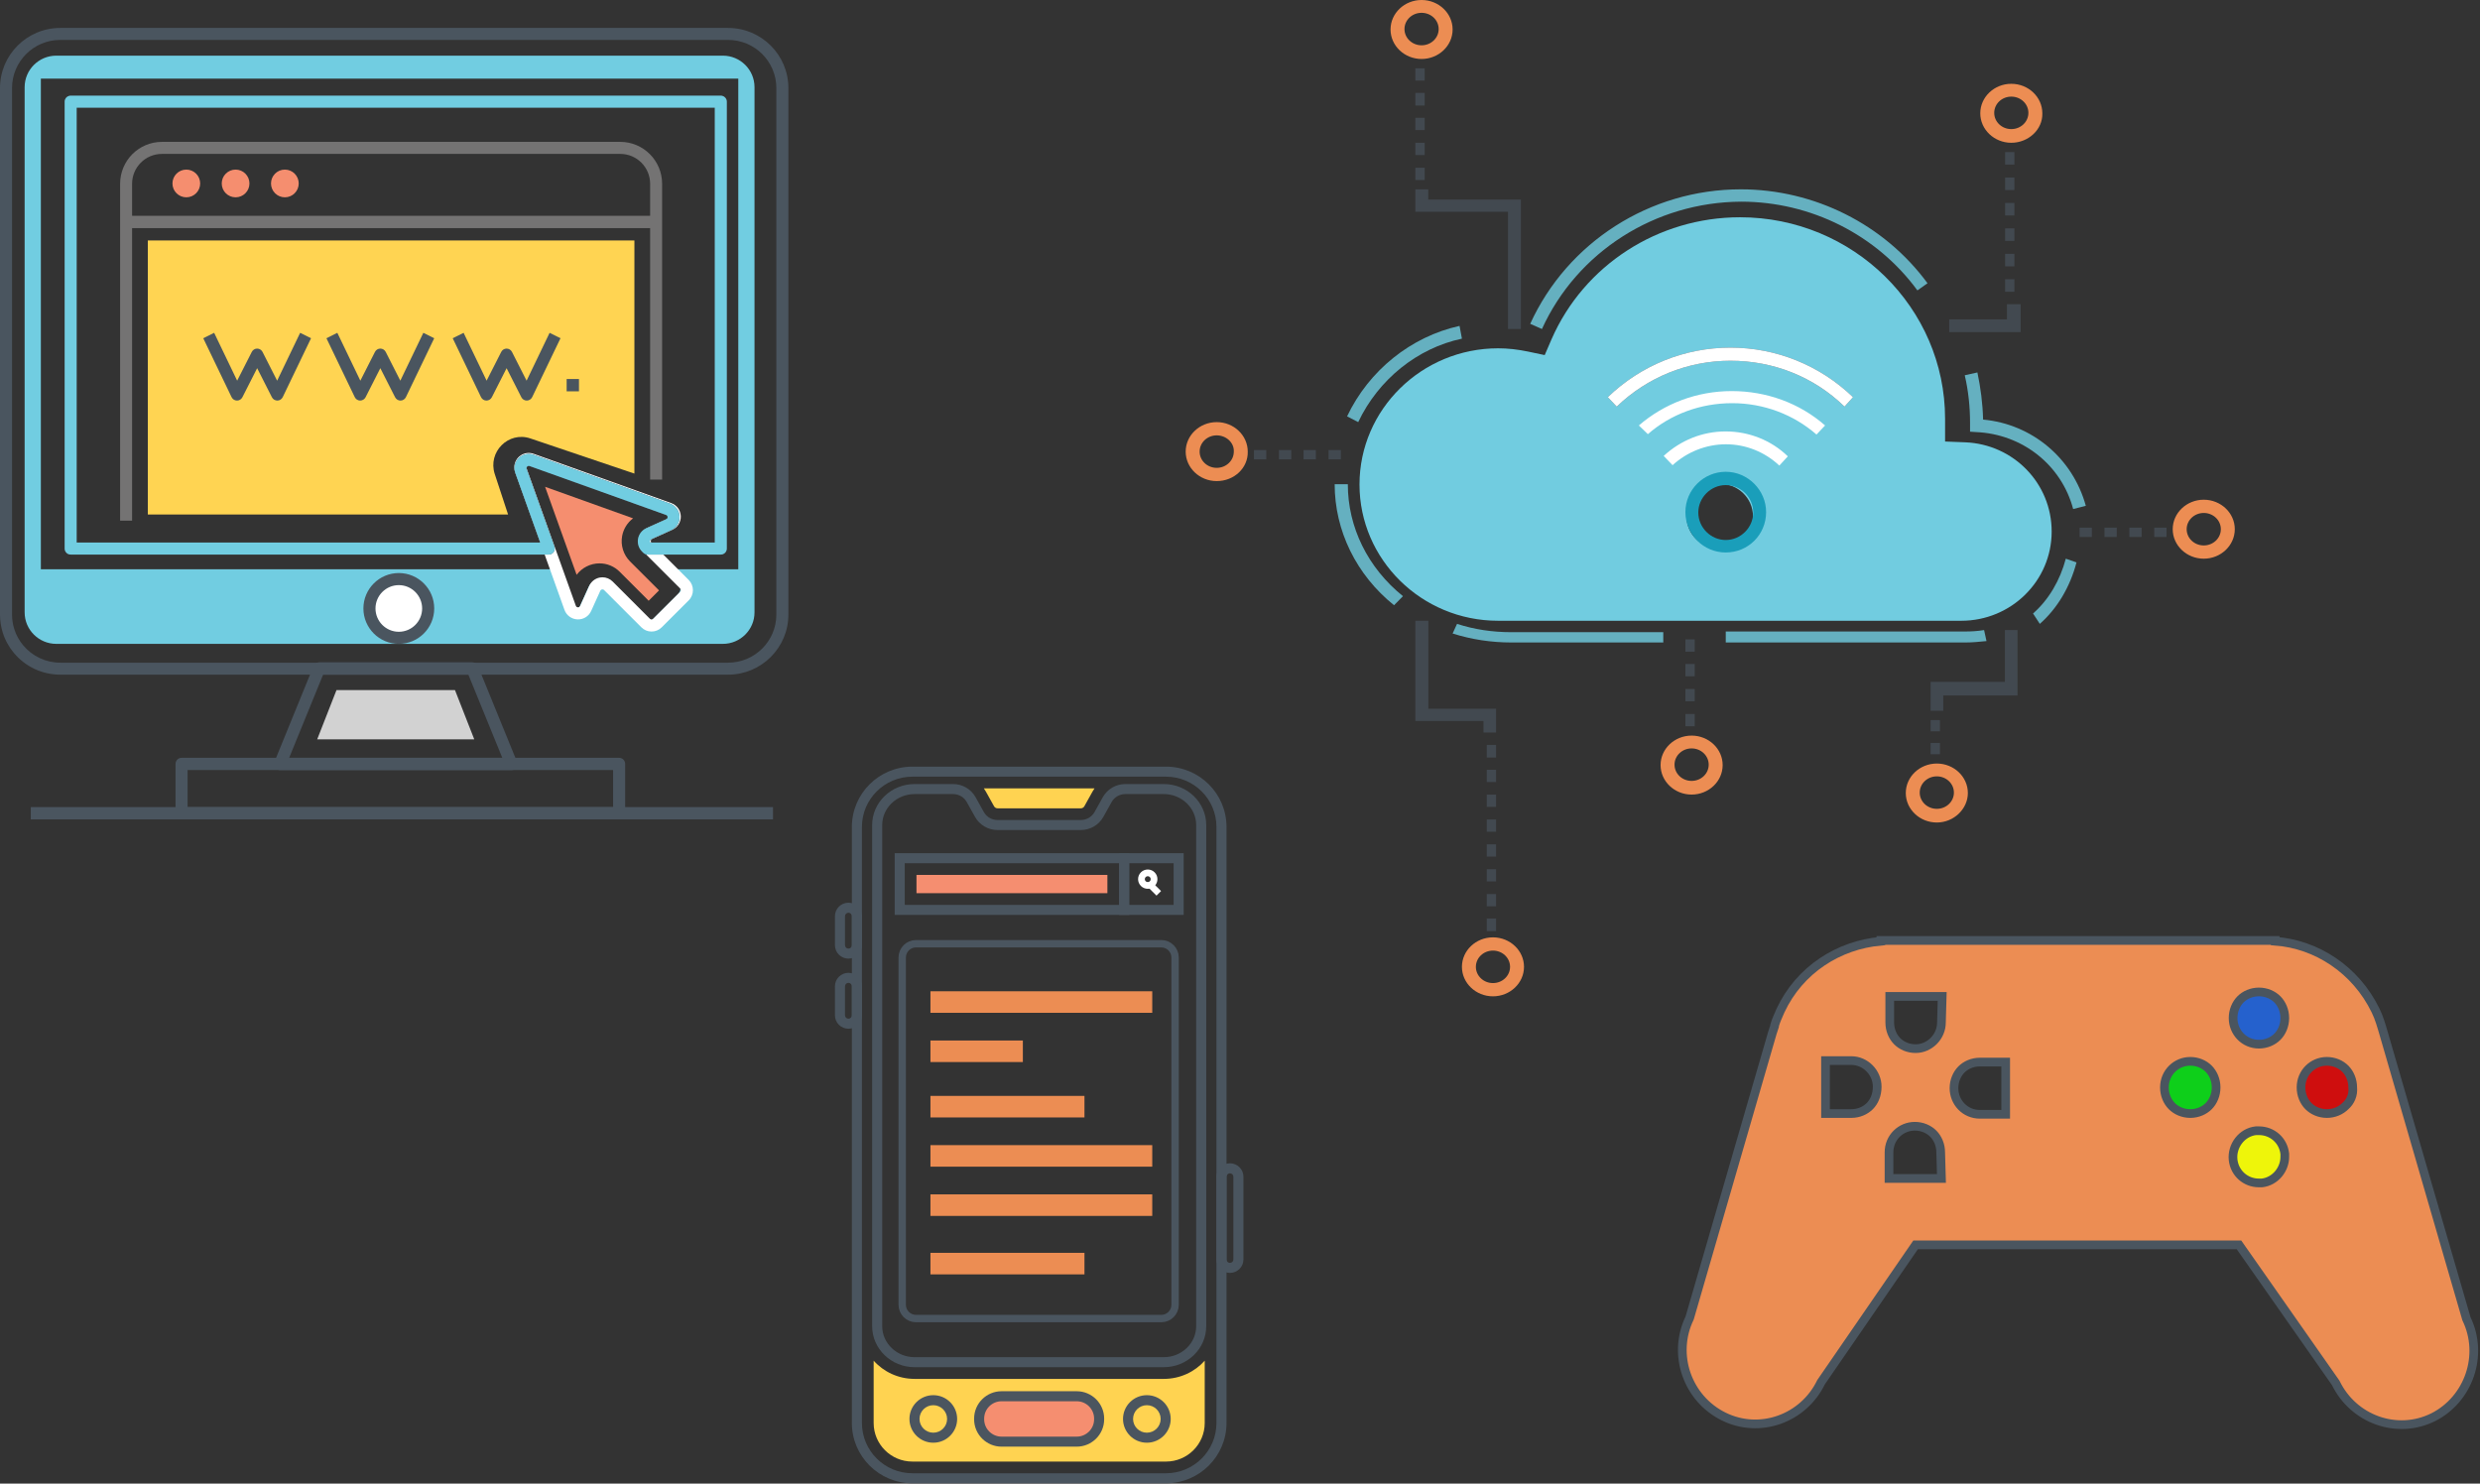 <?xml version="1.0" encoding="UTF-8"?>
<svg width="799px" height="478px" viewBox="0 0 799 478" version="1.1" xmlns="http://www.w3.org/2000/svg" xmlns:xlink="http://www.w3.org/1999/xlink">
    <rect x="0" y="0" width="799" height="478" fill="#333333" stroke="none"/>
    <!-- Generator: Sketch 58 (84663) - https://sketch.com -->
    <title>Auth anywhere</title>
    <desc>Created with Sketch.</desc>
    <g id="Page-1" stroke="none" stroke-width="1" fill="none" fill-rule="evenodd">
        <g id="Auth-options" transform="translate(-166, -304)">
            <g id="Auth-anywhere" transform="translate(166, 304)">
                <g id="web" transform="translate(0, 9)" fill-rule="nonzero">
                    <path d="M232.89,8.93 L18.134,8.93 C12.507,8.93 7.938,13.488 7.938,19.086 L7.938,188.3 C7.938,193.885 12.506,198.444 18.134,198.444 L232.889,198.444 C238.517,198.444 243.086,193.885 243.086,188.3 L243.086,19.086 C243.086,13.488 238.517,8.93 232.89,8.93 Z M237.859,174.407 L214.201,174.407 L218.447,178.632 C219.493,179.685 219.493,181.379 218.447,182.419 L214.123,186.721 L209.799,191.009 C208.754,192.062 207.05,192.062 206.005,191.009 L194.066,179.133 C192.737,177.811 190.491,178.221 189.717,179.929 L186.8,186.349 C185.806,188.545 182.631,188.416 181.818,186.156 L177.584,174.408 L13.165,174.408 L13.165,16.338 L237.859,16.338 L237.859,174.407 L237.859,174.407 Z" id="Shape-Copy" fill="#71CDE1"></path>
                    <path d="M164.741,239.125 L90.251,239.125 C89.6,239.125 88.993,238.792 88.631,238.239 C88.27,237.686 88.204,236.984 88.454,236.371 L100.997,205.62 C101.3,204.879 102.008,204.397 102.794,204.397 L152.197,204.397 C152.983,204.397 153.691,204.88 153.994,205.62 L166.538,236.371 C166.788,236.984 166.722,237.686 166.361,238.239 C165.999,238.792 165.392,239.125 164.741,239.125 Z M93.17,235.147 L161.822,235.147 L150.9,208.375 L104.091,208.375 L93.17,235.147 Z" id="Shape-Copy-2" fill="#4A555F"></path>
                    <polygon id="Path-Copy" fill="#D2D2D2" points="102.195 229.202 108.413 213.327 146.579 213.327 152.797 229.202"></polygon>
                    <path d="M199.471,255 L58.498,255 C57.425,255 56.555,254.116 56.555,253.026 L56.555,237.13 C56.555,236.039 57.425,235.156 58.498,235.156 L199.471,235.156 C200.544,235.156 201.414,236.04 201.414,237.13 L201.414,253.026 C201.414,254.116 200.544,255 199.471,255 Z M60.441,251.051 L197.527,251.051 L197.527,239.104 L60.441,239.104 L60.441,251.051 Z" id="Shape-Copy-3" fill="#4A555F"></path>
                    <rect id="Rectangle-Copy-18" fill="#4A555F" x="9.922" y="251.031" width="239.117" height="3.969"></rect>
                    <ellipse id="Oval-Copy" fill="#FFFFFF" cx="129.48" cy="187.033" rx="9.426" ry="9.426"></ellipse>
                    <path d="M128.488,198.444 C122.197,198.444 117.078,193.325 117.078,187.033 C117.078,180.742 122.197,175.623 128.488,175.623 C134.78,175.623 139.898,180.742 139.898,187.033 C139.898,193.325 134.78,198.444 128.488,198.444 Z M128.488,179.518 C124.345,179.518 120.973,182.889 120.973,187.034 C120.973,191.177 124.345,194.549 128.488,194.549 C132.632,194.549 136.003,191.178 136.003,187.034 C136.003,182.889 132.632,179.518 128.488,179.518 Z" id="Shape-Copy-7" fill="#4A555F"></path>
                    <path d="M234.578,208.366 L19.422,208.366 C13.612,208.366 8.152,205.801 4.441,201.33 C4.004,200.803 3.635,200.313 3.313,199.833 C2.935,199.268 2.616,198.745 2.341,198.235 C2.062,197.733 1.784,197.162 1.525,196.555 C1.289,196.001 1.071,195.402 0.876,194.775 C0.591,193.867 0.372,192.92 0.228,191.967 C0.078,191.051 0,190.054 0,189.028 L0,19.351 C0,8.681 8.713,0 19.422,0 L234.577,0 C245.287,0 254,8.681 254,19.351 L254,189.028 C254,199.69 245.287,208.366 234.578,208.366 Z M19.422,3.862 C10.852,3.862 3.879,10.811 3.879,19.351 L3.879,189.028 C3.879,189.846 3.94,190.633 4.061,191.369 C4.181,192.162 4.348,192.893 4.58,193.628 C4.738,194.137 4.911,194.612 5.097,195.046 C5.304,195.53 5.522,195.981 5.747,196.385 C5.998,196.851 6.263,197.276 6.54,197.689 C6.815,198.099 7.113,198.485 7.432,198.872 C10.402,202.45 14.774,204.504 19.422,204.504 L234.577,204.504 C243.147,204.504 250.121,197.562 250.121,189.028 L250.121,19.351 C250.121,10.811 243.147,3.862 234.577,3.862 L19.422,3.862 L19.422,3.862 Z" id="Shape-Copy-8" fill="#4A555F"></path>
                    <path d="M209.912,194.475 C208.665,194.475 207.497,193.986 206.621,193.099 L194.627,181.106 C194.384,180.864 194.106,180.872 193.961,180.898 C193.815,180.925 193.548,181.017 193.404,181.336 L190.472,187.823 C189.692,189.557 187.99,190.631 186.05,190.557 C184.146,190.482 182.5,189.275 181.858,187.483 L165.977,143.152 C165.794,142.67 165.695,142.125 165.695,141.564 C165.695,140.071 166.437,138.656 167.677,137.78 C168.925,136.899 170.469,136.688 171.911,137.201 L216.251,153.082 C218.046,153.721 219.258,155.366 219.335,157.272 C219.412,159.176 218.339,160.913 216.601,161.696 L210.116,164.627 C209.798,164.77 209.705,165.036 209.679,165.181 C209.651,165.33 209.642,165.616 209.893,165.869 L221.888,177.85 C221.891,177.853 221.895,177.855 221.897,177.859 C223.694,179.679 223.69,182.626 221.888,184.428 L213.194,193.11 C212.326,193.986 211.158,194.475 209.912,194.475 Z M194.095,176.994 C195.315,176.994 196.5,177.476 197.379,178.355 L209.38,190.355 C209.578,190.554 209.797,190.583 209.912,190.583 C210.026,190.583 210.245,190.554 210.435,190.363 L219.136,181.676 C219.428,181.383 219.426,180.898 219.129,180.595 L207.136,168.615 C206.05,167.519 205.572,165.974 205.851,164.472 C206.129,162.975 207.124,161.706 208.513,161.079 L214.999,158.148 C215.407,157.964 215.454,157.619 215.446,157.429 C215.438,157.239 215.363,156.897 214.941,156.747 L170.603,140.866 C170.301,140.76 170.065,140.857 169.921,140.959 C169.712,141.107 169.586,141.333 169.586,141.564 C169.586,141.656 169.599,141.731 169.629,141.809 L185.52,186.17 C185.669,186.586 186.012,186.661 186.202,186.668 C186.387,186.677 186.74,186.628 186.922,186.223 L189.855,179.734 C190.485,178.341 191.757,177.344 193.259,177.07 C193.539,177.019 193.818,176.994 194.095,176.994 Z" id="Shape-Copy-9" fill="#FFFFFF"></path>
                    <path d="M199.644,175.206 C197.905,173.467 195.596,172.509 193.143,172.509 C190.213,172.509 187.492,173.908 185.774,176.193 L175.617,147.84 L203.962,157.997 C202.138,159.37 200.866,161.39 200.441,163.683 C199.891,166.653 200.834,169.709 202.961,171.858 L212.328,181.215 L208.986,184.553 L199.644,175.206 Z" id="Path-Copy-2" fill="#F58E6F"></path>
                    <path d="M232.227,169.669 L208.624,169.669 C208.112,169.669 207.62,169.465 207.259,169.102 L206.835,168.678 C205.761,167.593 205.288,166.06 205.564,164.57 C205.84,163.085 206.827,161.826 208.204,161.205 L214.633,158.296 C215.038,158.114 215.084,157.771 215.077,157.583 C215.069,157.394 214.994,157.055 214.576,156.906 L170.621,141.152 C170.237,141.014 169.966,141.205 169.84,141.333 C169.714,141.458 169.526,141.727 169.665,142.114 L178.606,167.088 C178.818,167.679 178.729,168.336 178.367,168.85 C178.005,169.364 177.417,169.669 176.789,169.669 L22.765,169.669 C21.7,169.669 20.836,168.805 20.836,167.739 L20.836,23.759 C20.836,22.693 21.7,21.829 22.765,21.829 L232.227,21.829 C233.292,21.829 234.156,22.693 234.156,23.759 L234.156,167.739 C234.156,168.805 233.292,169.669 232.227,169.669 Z M209.454,165.808 L230.298,165.808 L230.298,25.69 L24.694,25.69 L24.694,165.808 L174.05,165.808 L166.036,143.421 C165.425,141.732 165.835,139.885 167.107,138.607 C168.38,137.328 170.227,136.909 171.922,137.516 L215.875,153.27 C217.654,153.904 218.856,155.536 218.932,157.427 C219.009,159.316 217.945,161.039 216.221,161.815 L209.793,164.723 C209.477,164.866 209.386,165.129 209.359,165.273 C209.337,165.392 209.326,165.6 209.454,165.808 Z" id="Shape-Copy-10" fill="#4A555F"></path>
                    <path d="M232.227,169.669 L208.625,169.669 C208.114,169.669 207.624,169.466 207.263,169.105 L206.838,168.681 C205.762,167.593 205.289,166.059 205.566,164.569 C205.841,163.084 206.828,161.826 208.205,161.205 L214.634,158.297 C215.038,158.114 215.086,157.772 215.078,157.584 C215.071,157.394 214.996,157.055 214.577,156.907 L170.623,141.151 C170.235,141.013 169.969,141.207 169.842,141.333 C169.716,141.458 169.526,141.727 169.667,142.114 L178.608,167.088 C178.82,167.679 178.731,168.336 178.369,168.85 C178.007,169.364 177.419,169.669 176.792,169.669 L22.765,169.669 C21.7,169.669 20.836,168.805 20.836,167.739 L20.836,23.759 C20.836,22.693 21.7,21.829 22.765,21.829 L232.227,21.829 C233.292,21.829 234.156,22.693 234.156,23.759 L234.156,167.739 C234.156,168.805 233.292,169.669 232.227,169.669 Z M209.455,165.808 L230.297,165.808 L230.297,25.69 L24.694,25.69 L24.694,165.808 L174.05,165.808 L166.035,143.421 C165.424,141.731 165.835,139.885 167.108,138.607 C168.381,137.328 170.227,136.909 171.922,137.516 L215.872,153.27 C217.653,153.904 218.856,155.536 218.932,157.426 C219.009,159.315 217.944,161.038 216.221,161.815 L209.792,164.723 C209.478,164.865 209.386,165.128 209.359,165.273 C209.337,165.392 209.328,165.6 209.455,165.808 Z" id="Shape-Copy-11" fill="#71CDE1"></path>
                    <path d="M42.556,158.755 L38.695,158.755 L38.695,50.216 C38.695,42.77 44.733,36.712 52.155,36.712 L199.861,36.712 C207.283,36.712 213.32,42.77 213.32,50.216 L213.32,145.51 L209.46,145.51 L209.46,50.216 C209.46,44.908 205.154,40.589 199.861,40.589 L52.155,40.589 C46.862,40.589 42.556,44.908 42.556,50.216 L42.556,158.755 Z" id="Path-Copy-3" fill="#747373"></path>
                    <path d="M47.625,68.463 L47.625,156.77 L163.694,156.77 L159.408,143.755 C157.062,136.63 163.801,129.865 170.866,132.253 L204.391,143.582 L204.391,68.463 L47.625,68.463 Z" id="Path-Copy-4" fill="#FFD452"></path>
                    <rect id="Rectangle-Copy-19" fill="#747373" x="41.672" y="60.525" width="170.656" height="3.969"></rect>
                    <ellipse id="Oval-Copy-2" fill="#F58E6F" cx="60.027" cy="50.107" rx="4.465" ry="4.465"></ellipse>
                    <ellipse id="Oval-Copy-3" fill="#F58E6F" cx="75.902" cy="50.107" rx="4.465" ry="4.465"></ellipse>
                    <ellipse id="Oval-Copy-4" fill="#F58E6F" cx="91.777" cy="50.107" rx="4.465" ry="4.465"></ellipse>
                    <path d="M76.358,120.058 C76.35,120.058 76.344,120.058 76.336,120.058 C75.598,120.05 74.927,119.618 74.604,118.944 L65.484,99.974 L68.994,98.23 L76.407,113.65 L81.112,104.385 C81.448,103.725 82.118,103.31 82.848,103.31 L82.848,103.31 C83.579,103.31 84.248,103.725 84.584,104.385 L89.289,113.65 L96.702,98.23 L100.211,99.974 L91.092,118.945 C90.767,119.619 90.097,120.05 89.359,120.058 C88.592,120.038 87.94,119.651 87.602,118.983 L82.849,109.624 L78.094,118.984 C77.758,119.644 77.088,120.058 76.358,120.058 Z" id="Path-Copy-5" fill="#4A555F"></path>
                    <path d="M129.025,120.058 C128.295,120.058 127.625,119.644 127.289,118.983 L122.536,109.624 L117.783,118.983 C117.444,119.651 116.766,120.044 116.026,120.058 C115.289,120.05 114.617,119.619 114.293,118.945 L105.172,99.974 L108.681,98.23 L116.095,113.65 L120.8,104.385 C121.136,103.725 121.804,103.31 122.536,103.31 C123.267,103.31 123.936,103.725 124.271,104.385 L128.976,113.65 L136.389,98.23 L139.898,99.974 L130.779,118.945 C130.455,119.619 129.785,120.05 129.046,120.058 C129.038,120.058 129.032,120.058 129.025,120.058 Z" id="Path-Copy-6" fill="#4A555F"></path>
                    <path d="M169.703,120.058 C168.973,120.058 168.303,119.644 167.967,118.983 L163.214,109.624 L158.461,118.983 C158.122,119.651 157.471,120.044 156.704,120.058 C155.965,120.05 155.295,119.619 154.971,118.945 L145.852,99.974 L149.361,98.23 L156.774,113.65 L161.479,104.385 C161.815,103.725 162.483,103.31 163.215,103.31 C163.946,103.31 164.615,103.725 164.951,104.385 L169.656,113.65 L177.069,98.23 L180.578,99.974 L171.459,118.945 C171.134,119.619 170.464,120.05 169.726,120.058 C169.717,120.058 169.711,120.058 169.703,120.058 Z" id="Path-Copy-7" fill="#4A555F"></path>
                    <rect id="Rectangle-Copy-21" fill="#4A555F" x="182.562" y="113.113" width="3.969" height="3.969"></rect>
                </g>
                <g id="mobil" transform="translate(269, 247)">
                    <g id="Group-14">
                        <path d="M106.672,3.7658765e-13 L24.936,3.7658765e-13 C14.192,3.7658765e-13 5.452,8.713 5.452,19.422 L5.452,211.468 C5.452,222.177 14.192,230.889 24.936,230.889 L106.672,230.889 C117.415,230.889 126.155,222.177 126.155,211.468 L126.155,19.422 C126.155,8.713 117.415,3.7658765e-13 106.672,3.7658765e-13 Z M122.915,211.468 C122.915,220.396 115.629,227.66 106.672,227.66 L24.936,227.66 C15.979,227.66 8.692,220.396 8.692,211.468 L8.692,19.422 C8.692,10.493 15.979,3.23 24.936,3.23 L106.672,3.23 C115.629,3.23 122.915,10.493 122.915,19.422 L122.915,211.468 Z" id="Shape" fill="#4A555F" fill-rule="nonzero"></path>
                        <path d="M105.937,5.609 L93.533,5.609 C90.529,5.609 87.756,7.235 86.295,9.852 L83.641,14.618 C82.75,16.206 81.062,17.193 79.233,17.193 L52.373,17.193 C50.545,17.193 48.856,16.206 47.968,14.622 L45.311,9.852 C43.85,7.235 41.077,5.609 38.073,5.609 L25.67,5.609 C18.124,5.609 11.985,11.54 11.985,18.83 L11.985,180.269 C11.985,187.558 18.124,193.489 25.67,193.489 L105.948,193.489 C113.487,193.489 119.622,187.563 119.622,180.279 L119.622,18.829 C119.622,11.54 113.483,5.609 105.937,5.609 Z M116.381,180.279 C116.381,185.782 111.701,190.259 105.947,190.259 L25.67,190.259 C19.911,190.259 15.226,185.777 15.226,180.268 L15.226,18.829 C15.226,13.32 19.91,8.838 25.67,8.838 L38.073,8.838 C39.902,8.838 41.59,9.828 42.478,11.42 L45.137,16.194 C46.6,18.802 49.372,20.422 52.373,20.422 L79.233,20.422 C82.234,20.422 85.007,18.802 86.472,16.19 L89.128,11.421 C90.017,9.829 91.705,8.838 93.533,8.838 L105.936,8.838 C111.695,8.838 116.381,13.321 116.381,18.83 L116.381,180.279 L116.381,180.279 Z" id="Shape" fill="#4A555F" fill-rule="nonzero"></path>
                        <path d="M105.948,197.257 L25.67,197.257 C20.405,197.257 15.676,194.979 12.472,191.383 L12.472,211.468 C12.472,218.319 18.063,223.892 24.936,223.892 L106.672,223.892 C113.544,223.892 119.136,218.319 119.136,211.468 L119.136,191.389 C115.934,194.982 111.208,197.257 105.948,197.257 Z" id="Path" fill="#FFD351" fill-rule="nonzero"></path>
                        <path d="M47.974,6.998 C48.204,7.327 48.418,7.668 48.615,8.023 L51.264,12.779 C51.484,13.171 51.92,13.425 52.373,13.425 L79.233,13.425 C79.686,13.425 80.122,13.172 80.334,12.793 L82.993,8.021 C83.19,7.668 83.403,7.326 83.632,6.999 L47.974,6.999 L47.974,6.998 Z" id="Path" fill="#FFD351" fill-rule="nonzero"></path>
                        <path d="M77.887,202.846 L53.685,202.846 C49.693,202.846 46.456,206.072 46.456,210.052 L46.456,210.27 C46.456,214.249 49.692,217.476 53.685,217.476 L77.887,217.476 C81.879,217.476 85.116,214.25 85.116,210.27 L85.116,210.052 C85.116,206.073 81.88,202.846 77.887,202.846 Z" id="Path" fill="#F58E70" fill-rule="nonzero"></path>
                        <path d="M77.887,201.231 L53.685,201.231 C48.806,201.231 44.836,205.189 44.836,210.052 L44.836,210.27 C44.836,215.134 48.806,219.091 53.685,219.091 L77.887,219.091 C82.767,219.091 86.736,215.134 86.736,210.27 L86.736,210.052 C86.736,205.188 82.767,201.231 77.887,201.231 Z M83.496,210.27 C83.496,213.353 80.98,215.861 77.887,215.861 L53.685,215.861 C50.592,215.861 48.076,213.353 48.076,210.27 L48.076,210.052 C48.076,206.969 50.592,204.461 53.685,204.461 L77.887,204.461 C80.98,204.461 83.496,206.969 83.496,210.052 L83.496,210.27 Z" id="Shape" fill="#4B555F" fill-rule="nonzero"></path>
                        <path d="M31.689,202.502 C27.452,202.502 24.005,205.938 24.005,210.161 C24.005,214.384 27.452,217.82 31.689,217.82 C35.926,217.82 39.373,214.384 39.373,210.161 C39.373,205.938 35.925,202.502 31.689,202.502 Z M31.689,214.59 C29.239,214.59 27.245,212.603 27.245,210.161 C27.245,207.719 29.239,205.732 31.689,205.732 C34.14,205.732 36.132,207.719 36.132,210.161 C36.132,212.603 34.139,214.59 31.689,214.59 Z" id="Shape" fill="#4B555F" fill-rule="nonzero"></path>
                        <path d="M100.493,202.502 C96.256,202.502 92.81,205.938 92.81,210.161 C92.81,214.384 96.256,217.82 100.493,217.82 C104.73,217.82 108.177,214.384 108.177,210.161 C108.177,205.938 104.73,202.502 100.493,202.502 Z M100.493,214.59 C98.044,214.59 96.05,212.603 96.05,210.161 C96.05,207.719 98.043,205.732 100.493,205.732 C102.944,205.732 104.937,207.719 104.937,210.161 C104.937,212.603 102.944,214.59 100.493,214.59 Z" id="Shape" fill="#4B555F" fill-rule="nonzero"></path>
                        <path d="M4.346,43.838 C1.95,43.838 -2.84217094e-14,45.781 -2.84217094e-14,48.169 L-2.84217094e-14,57.524 C-2.84217094e-14,59.912 1.95,61.855 4.346,61.855 C6.743,61.855 8.692,59.912 8.692,57.524 L8.692,48.169 C8.691,45.781 6.742,43.838 4.346,43.838 Z M5.451,57.524 C5.451,58.131 4.956,58.625 4.346,58.625 C3.736,58.625 3.24,58.131 3.24,57.524 L3.24,48.169 C3.24,47.562 3.736,47.067 4.346,47.067 C4.956,47.067 5.451,47.562 5.451,48.169 L5.451,57.524 Z" id="Shape" fill="#4A555F" fill-rule="nonzero"></path>
                        <path d="M4.346,66.426 C1.95,66.426 -2.84217094e-14,68.369 -2.84217094e-14,70.757 L-2.84217094e-14,80.112 C-2.84217094e-14,82.5 1.95,84.443 4.346,84.443 C6.743,84.443 8.692,82.5 8.692,80.112 L8.692,70.757 C8.691,68.369 6.742,66.426 4.346,66.426 Z M5.451,80.112 C5.451,80.719 4.956,81.214 4.346,81.214 C3.736,81.214 3.24,80.719 3.24,80.112 L3.24,70.757 C3.24,70.149 3.736,69.655 4.346,69.655 C4.956,69.655 5.451,70.15 5.451,70.757 L5.451,80.112 Z" id="Shape" fill="#4A555F" fill-rule="nonzero"></path>
                        <path d="M127.261,127.794 C124.865,127.794 122.915,129.737 122.915,132.125 L122.915,158.78 C122.915,161.168 124.865,163.112 127.261,163.112 C129.658,163.112 131.607,161.168 131.607,158.78 L131.607,132.125 C131.606,129.737 129.658,127.794 127.261,127.794 Z M128.366,158.78 C128.366,159.387 127.871,159.882 127.261,159.882 C126.651,159.882 126.155,159.387 126.155,158.78 L126.155,132.125 C126.155,131.518 126.651,131.023 127.261,131.023 C127.87,131.023 128.366,131.518 128.366,132.125 L128.366,158.78 Z" id="Shape" fill="#4A555F" fill-rule="nonzero"></path>
                        <path d="M21.673,61.501 L21.673,173.37 C21.673,175.827 23.664,177.818 26.121,177.818 L105.141,177.818 C107.597,177.818 109.588,175.827 109.588,173.37 L109.588,61.501 C109.588,59.045 107.597,57.054 105.141,57.054 L26.121,57.054 C23.664,57.054 21.673,59.045 21.673,61.501 Z" id="Path" stroke="#4A555F" stroke-width="2.38"></path>
                        <path d="M19.249,27.884 L19.249,47.769 L94.797,47.769 L94.797,27.884 L19.249,27.884 Z M91.557,44.539 L22.489,44.539 L22.489,31.114 L91.557,31.114 L91.557,44.539 Z" id="Shape" fill="#4A555F" fill-rule="nonzero"></path>
                        <rect id="Rectangle" fill="#F58E70" fill-rule="nonzero" x="26.269" y="34.882" width="61.507" height="5.889"></rect>
                        <path d="M91.557,27.884 L91.557,47.769 L112.358,47.769 L112.358,27.884 L91.557,27.884 Z M109.118,44.539 L94.797,44.539 L94.797,31.114 L109.118,31.114 L109.118,44.539 Z" id="Shape" fill="#4A555F" fill-rule="nonzero"></path>
                        <path d="M102.988,34.052 C102.4,33.465 101.616,33.142 100.783,33.142 C99.95,33.142 99.167,33.465 98.578,34.051 C97.363,35.262 97.362,37.233 98.578,38.445 C99.167,39.032 99.951,39.356 100.784,39.356 C101.617,39.356 102.399,39.033 102.988,38.446 C104.204,37.235 104.205,35.264 102.988,34.052 Z M101.457,36.92 C101.097,37.278 100.47,37.277 100.111,36.919 C99.739,36.549 99.739,35.947 100.11,35.578 C100.29,35.399 100.529,35.3 100.783,35.3 C101.037,35.3 101.276,35.399 101.456,35.578 C101.828,35.948 101.828,36.55 101.457,36.92 Z" id="Shape" fill="#FFFFFF" fill-rule="nonzero"></path>
                        <polygon id="Rectangle" fill="#FFFFFF" fill-rule="nonzero" transform="translate(102.861, 39.356) rotate(-45) translate(-102.861, -39.356) " points="101.821 37.279 103.895 37.283 103.902 41.432 101.827 41.429"></polygon>
                    </g>
                    <rect id="Rectangle-Copy-12" fill="#EC8D53" fill-rule="nonzero" x="30.767" y="72.373" width="71.459" height="6.94"></rect>
                    <rect id="Rectangle-Copy-15" fill="#EC8D53" fill-rule="nonzero" x="30.767" y="121.944" width="71.459" height="6.94"></rect>
                    <rect id="Rectangle-Copy-16" fill="#EC8D53" fill-rule="nonzero" x="30.767" y="137.807" width="71.459" height="6.94"></rect>
                    <rect id="Rectangle-Copy-13" fill="#EC8D53" fill-rule="nonzero" x="30.767" y="88.236" width="29.774" height="6.94"></rect>
                    <rect id="Rectangle-Copy-14" fill="#EC8D53" fill-rule="nonzero" x="30.767" y="106.082" width="49.624" height="6.94"></rect>
                    <rect id="Rectangle-Copy-17" fill="#EC8D53" fill-rule="nonzero" x="30.767" y="156.644" width="49.624" height="6.94"></rect>
                </g>
                <g id="console" transform="translate(542, 303)">
                    <ellipse id="Oval" fill="#2561CD" cx="185.545" cy="24.841" rx="11.907" ry="11.924"></ellipse>
                    <ellipse id="Oval-Copy-4" fill="#EEF50A" cx="188.521" cy="69.554" rx="11.907" ry="11.924"></ellipse>
                    <ellipse id="Oval-Copy-5" fill="#0ECF1A" cx="161.732" cy="45.707" rx="11.907" ry="11.924"></ellipse>
                    <ellipse id="Oval-Copy-5" fill="#CF0E0E" cx="209.358" cy="48.688" rx="11.907" ry="11.924"></ellipse>
                    <path d="M252.628,121.877 L225.984,30.049 C225.27,27.645 224.557,25 223.367,22.597 C216.944,9.375 204.336,1.202 191.014,0.24 L191.014,0 L63.981,0 L63.981,0.24 C50.421,1.442 37.813,9.375 31.627,22.597 C30.914,24.279 30.2,25.722 29.724,27.404 L29.724,27.645 C29.486,28.366 29.249,29.087 29.011,29.808 L2.367,121.637 C-3.342,133.416 1.653,147.599 13.31,153.368 C24.966,159.137 39.002,154.089 44.711,142.31 L75.161,98.079 L179.357,98.079 L210.521,142.55 C216.231,154.329 230.266,159.378 241.923,153.608 C253.341,147.839 258.337,133.656 252.628,121.877 Z M60.412,53.366 C58.985,54.809 56.844,55.77 54.465,55.77 L46.139,55.77 L46.139,38.703 L54.465,38.703 C58.985,38.703 62.791,42.549 62.791,47.116 C62.791,49.76 61.84,51.924 60.412,53.366 Z M83.488,76.684 L66.597,76.684 L66.597,68.27 C66.597,63.463 70.404,59.857 74.924,59.857 C77.302,59.857 79.443,60.818 80.871,62.261 C82.298,63.703 83.25,65.866 83.25,68.27 L83.488,76.684 Z M83.488,26.443 C83.488,31.01 79.681,34.856 75.161,34.856 C72.782,34.856 70.641,33.895 69.214,32.452 C67.787,31.01 66.835,28.847 66.835,26.443 L66.835,18.029 L83.725,18.029 L83.488,26.443 Z M104.184,56.011 L95.858,56.011 C91.1,56.011 87.532,52.164 87.532,47.597 C87.532,45.193 88.483,43.03 89.911,41.587 C91.338,40.145 93.479,39.183 95.858,39.183 L104.184,39.183 L104.184,56.011 Z M169.604,53.366 C168.177,54.809 166.036,55.77 163.657,55.77 C161.278,55.77 159.137,54.809 157.709,53.366 C156.282,51.924 155.331,49.76 155.331,47.357 C155.331,42.549 159.137,38.943 163.657,38.943 C166.036,38.943 168.177,39.904 169.604,41.347 C171.031,42.789 171.983,44.953 171.983,47.357 C171.983,49.76 171.031,51.924 169.604,53.366 Z M186.732,78.126 C186.494,78.126 186.018,78.126 185.781,78.126 C181.498,78.126 177.93,75.001 177.454,70.674 C176.979,66.107 180.309,61.78 184.829,61.299 C185.067,61.299 185.543,61.299 185.781,61.299 C190.063,61.299 193.631,64.424 194.107,68.751 C194.107,68.991 194.107,69.472 194.107,69.713 C194.107,73.799 191.014,77.645 186.732,78.126 Z M191.728,31.01 C190.3,32.452 188.159,33.414 185.781,33.414 C181.023,33.414 177.454,29.568 177.454,25 C177.454,22.597 178.406,20.433 179.833,18.991 C181.261,17.548 183.402,16.587 185.781,16.587 C188.159,16.587 190.3,17.548 191.728,18.991 C193.155,20.433 194.107,22.597 194.107,25 C194.107,27.404 193.155,29.568 191.728,31.01 Z M213.614,53.366 C212.186,54.809 210.045,55.77 207.666,55.77 C205.288,55.77 203.147,54.809 201.719,53.366 C200.292,51.924 199.34,49.76 199.34,47.357 C199.34,42.549 203.147,38.943 207.666,38.943 C210.045,38.943 212.186,39.904 213.614,41.347 C215.041,42.789 215.993,44.953 215.993,47.357 C216.231,49.76 215.279,51.924 213.614,53.366 Z" id="Shape-Copy-13" stroke="#4A555F" stroke-width="2.8" fill="#EC8D53" fill-rule="nonzero"></path>
                </g>
                <g id="Iot" transform="translate(382, 0)" fill-rule="nonzero">
                    <path d="M55.585,136 L52,134.145 C59.042,119.308 72.612,108.444 88.232,105 L89,109.107 C74.661,112.154 62.114,122.222 55.585,136 Z" id="Path" fill-opacity="0.814" fill="#71CDE1"></path>
                    <path d="M67.13,195 C54.969,185.218 48,170.99 48,156 L52.236,156 C52.236,169.847 58.658,182.932 70,192.078 L67.13,195 Z" id="Path" fill-opacity="0.814" fill="#71CDE1"></path>
                    <path d="M154,207 L104.947,207 C98.458,207 92.099,206.036 86,204.107 L87.427,201 C93.008,202.821 98.847,203.679 104.947,203.679 L153.87,203.679 L153.87,207 L154,207 Z" id="Path" fill-opacity="0.814" fill="#71CDE1"></path>
                    <path d="M251.161,207 L174,207 L174,203.457 L251.161,203.457 C253.097,203.457 255.161,203.343 257.226,203 L258,206.543 C255.677,206.771 253.484,207 251.161,207 Z" id="Path" fill-opacity="0.814" fill="#71CDE1"></path>
                    <path d="M275.18,201 L273,197.656 C278.049,193.242 281.721,186.955 283.557,180 L287,181.204 C284.934,189.096 280.803,196.051 275.18,201 Z" id="Path" fill-opacity="0.814" fill="#71CDE1"></path>
                    <path d="M285.929,164 C282.121,149.723 269.515,139.858 254.677,139.209 L252.707,139.08 L252.707,136.224 C252.707,131.162 252.182,125.971 251,120.909 L255.071,120 C256.121,124.932 256.778,129.994 256.909,135.186 C272.667,136.614 285.798,147.646 290,162.962 L285.929,164 Z" id="Path" fill-opacity="0.814" fill="#71CDE1"></path>
                    <path d="M114.776,106 L111,104.333 C122.98,78.051 149.543,61 178.841,61 C202.54,61 225.067,72.282 239,91.256 L235.745,93.564 C222.593,75.615 201.368,64.974 178.972,64.974 C151.236,65.103 126.105,81.128 114.776,106 Z" id="Path" fill-opacity="0.814" fill="#71CDE1"></path>
                    <path d="M251.19,142.507 L244.662,142.251 L244.662,135.834 C244.662,135.577 244.662,134.936 244.662,134.936 C244.662,99.131 215.025,70 178.598,70 C152.224,70 128.331,85.4 117.886,109.269 L115.667,114.403 L110.183,113.248 C107.05,112.606 103.916,112.221 100.652,112.221 C76.107,112.221 56,131.856 56,156.111 C56,180.237 75.976,200 100.652,200 L249.885,200 C265.944,200 279,187.167 279,171.254 C279,155.726 266.727,143.149 251.19,142.507 Z M172.07,176.772 C166.194,176.772 161.364,172.152 161.364,166.377 C161.364,160.602 166.194,155.854 172.07,155.854 C177.945,155.854 182.776,160.474 182.776,166.377 C182.776,172.024 177.945,176.772 172.07,176.772 Z" id="Shape" fill="#71CCE0"></path>
                    <path d="M174,178 C166.763,178 161,172.103 161,165 C161,157.763 166.897,152 174,152 C181.103,152 187,157.897 187,165 C187,172.237 181.237,178 174,178 Z M174,156.289 C169.175,156.289 165.155,160.309 165.155,165.134 C165.155,169.959 169.175,173.979 174,173.979 C178.825,173.979 182.845,169.959 182.845,165.134 C182.845,160.175 178.825,156.289 174,156.289 Z" id="Shape" fill="#1A9EBA"></path>
                    <path d="M191.264,150 C186.573,145.6 180.45,143.141 174.065,143.141 C167.681,143.141 161.557,145.6 156.866,149.871 L154,146.894 C159.472,141.847 166.508,139 173.935,139 C181.492,139 188.658,141.847 194,147.024 L191.264,150 Z" id="Path" fill="#FFFFFF"></path>
                    <path d="M203.231,140 C195.846,133.548 186.22,129.896 176.066,129.896 C165.912,129.896 156.286,133.426 148.901,139.878 L146,137.078 C154.176,130.017 164.725,126 175.934,126 C187.143,126 197.824,129.896 206,137.078 L203.231,140 Z" id="Path" fill="#FFFFFF"></path>
                    <path d="M212.262,131 C202.355,121.368 189.318,116.222 175.5,116.222 C161.812,116.222 148.776,121.5 138.868,131 L136,127.965 C146.69,117.674 160.769,112 175.5,112 C190.231,112 204.31,117.674 215,127.965 L212.262,131 Z" id="Path" fill="#4A555F"></path>
                    <path d="M212.262,131 C202.355,121.368 189.318,116.222 175.5,116.222 C161.812,116.222 148.776,121.5 138.868,131 L136,127.965 C146.69,117.674 160.769,112 175.5,112 C190.231,112 204.31,117.674 215,127.965 L212.262,131 Z" id="Path" fill="#FFFFFF"></path>
                    <path d="M76,19 C70.493,19 66,14.732 66,9.5 C66,4.268 70.493,0 76,0 C81.507,0 86,4.268 86,9.5 C86,14.732 81.507,19 76,19 Z M76,4.13 C72.957,4.13 70.493,6.471 70.493,9.362 C70.493,12.254 72.957,14.594 76,14.594 C79.043,14.594 81.507,12.254 81.507,9.362 C81.507,6.471 79.043,4.13 76,4.13 Z" id="Shape" fill="#EC8D53"></path>
                    <path d="M9.998,155 C4.492,155 0,150.732 0,145.5 C0,140.268 4.492,136 9.998,136 C15.505,136 19.997,140.268 19.997,145.5 C20.141,150.732 15.65,155 9.998,155 Z M9.998,140.268 C6.955,140.268 4.492,142.609 4.492,145.5 C4.492,148.391 6.955,150.732 9.998,150.732 C13.041,150.732 15.505,148.391 15.505,145.5 C15.65,142.609 13.041,140.268 9.998,140.268 Z" id="Shape" fill="#EC8D53"></path>
                    <path d="M242,265 C236.493,265 232,260.732 232,255.5 C232,250.268 236.493,246 242,246 C247.507,246 252,250.268 252,255.5 C252,260.594 247.507,265 242,265 Z M242,250.13 C238.957,250.13 236.493,252.471 236.493,255.362 C236.493,258.254 238.957,260.594 242,260.594 C245.043,260.594 247.507,258.254 247.507,255.362 C247.507,252.471 245.043,250.13 242,250.13 Z" id="Shape" fill="#EC8D53"></path>
                    <path d="M163,256 C157.493,256 153,251.732 153,246.5 C153,241.268 157.493,237 163,237 C168.507,237 173,241.268 173,246.5 C173,251.732 168.507,256 163,256 Z M163,241.13 C159.957,241.13 157.493,243.471 157.493,246.362 C157.493,249.254 159.957,251.594 163,251.594 C166.043,251.594 168.507,249.254 168.507,246.362 C168.507,243.471 166.043,241.13 163,241.13 Z" id="Shape" fill="#EC8D53"></path>
                    <path d="M99,321 C93.493,321 89,316.732 89,311.5 C89,306.268 93.493,302 99,302 C104.507,302 109,306.268 109,311.5 C109,316.732 104.507,321 99,321 Z M99,306.268 C95.957,306.268 93.493,308.609 93.493,311.5 C93.493,314.391 95.957,316.732 99,316.732 C102.043,316.732 104.507,314.391 104.507,311.5 C104.507,308.609 102.043,306.268 99,306.268 Z" id="Shape" fill="#EC8D53"></path>
                    <path d="M328,180 C322.493,180 318,175.732 318,170.5 C318,165.268 322.493,161 328,161 C333.507,161 338,165.268 338,170.5 C338,175.732 333.507,180 328,180 Z M328,165.268 C324.957,165.268 322.493,167.609 322.493,170.5 C322.493,173.391 324.957,175.732 328,175.732 C331.043,175.732 333.507,173.391 333.507,170.5 C333.507,167.609 331.043,165.268 328,165.268 Z" id="Shape" fill="#EC8D53"></path>
                    <path d="M265.998,46 C260.492,46 256,41.732 256,36.5 C256,31.268 260.492,27 265.998,27 C271.505,27 275.997,31.268 275.997,36.5 C276.142,41.732 271.505,46 265.998,46 Z M265.998,31.13 C262.955,31.13 260.492,33.471 260.492,36.362 C260.492,39.254 262.955,41.594 265.998,41.594 C269.041,41.594 271.505,39.254 271.505,36.362 C271.505,33.471 269.041,31.13 265.998,31.13 Z" id="Shape" fill="#EC8D53"></path>
                    <polygon id="Path" fill-opacity="0.667" fill="#4A555F" points="108 106 103.847 106 103.847 68.225 74 68.225 74 61 78.153 61 78.153 64.296 108 64.296"></polygon>
                    <path d="M77,58 L74,58 L74,54.043 L77,54.043 L77,58 Z M77,49.957 L74,49.957 L74,46 L77,46 L77,49.957 Z M77,41.915 L74,41.915 L74,37.957 L77,37.957 L77,41.915 Z M77,34 L74,34 L74,29.915 L77,29.915 L77,34 Z M77,25.957 L74,25.957 L74,22 L77,22 L77,25.957 Z" id="Shape" fill-opacity="0.667" fill="#4A555F"></path>
                    <polygon id="Path" fill-opacity="0.667" fill="#4A555F" points="269 107 246 107 246 102.897 264.593 102.897 264.593 98 269 98"></polygon>
                    <path d="M267,94 L264,94 L264,89.968 L267,89.968 L267,94 Z M267,85.806 L264,85.806 L264,81.775 L267,81.775 L267,85.806 Z M267,77.613 L264,77.613 L264,73.581 L267,73.581 L267,77.613 Z M267,69.419 L264,69.419 L264,65.387 L267,65.387 L267,69.419 Z M267,61.225 L264,61.225 L264,57.194 L267,57.194 L267,61.225 Z M267,53.032 L264,53.032 L264,49 L267,49 L267,53.032 Z" id="Shape" fill-opacity="0.667" fill="#4A555F"></path>
                    <path d="M164,234 L161,234 L161,230.037 L164,230.037 L164,234 Z M164,225.945 L161,225.945 L161,221.982 L164,221.982 L164,225.945 Z M164,217.89 L161,217.89 L161,213.927 L164,213.927 L164,217.89 Z M164,209.963 L161,209.963 L161,206 L164,206 L164,209.963 Z" id="Shape" fill-opacity="0.667" fill="#4A555F"></path>
                    <path d="M100,300 L97,300 L97,295.932 L100,295.932 L100,300 Z M100,291.992 L97,291.992 L97,288.051 L100,288.051 L100,291.992 Z M100,283.983 L97,283.983 L97,280.042 L100,280.042 L100,283.983 Z M100,275.975 L97,275.975 L97,272.034 L100,272.034 L100,275.975 Z M100,267.966 L97,267.966 L97,264.025 L100,264.025 L100,267.966 Z M100,259.958 L97,259.958 L97,256.017 L100,256.017 L100,259.958 Z M100,251.949 L97,251.949 L97,248.008 L100,248.008 L100,251.949 Z M100,244.068 L97,244.068 L97,240 L100,240 L100,244.068 Z" id="Shape" fill-opacity="0.667" fill="#4A555F"></path>
                    <polygon id="Path" fill-opacity="0.667" fill="#4A555F" points="100 236 95.95 236 95.95 232.298 74 232.298 74 200 78.181 200 78.181 228.34 100 228.34"></polygon>
                    <polygon id="Path" fill-opacity="0.667" fill="#4A555F" points="244.073 229 240 229 240 219.695 263.927 219.695 263.927 203 268 203 268 224.074 244.073 224.074"></polygon>
                    <path d="M50,148 L46.037,148 L46.037,145 L50,145 L50,148 Z M41.945,148 L37.982,148 L37.982,145 L41.945,145 L41.945,148 Z M34.018,148 L30.055,148 L30.055,145 L34.018,145 L34.018,148 Z M25.963,148 L22,148 L22,145 L25.963,145 L25.963,148 Z" id="Shape" fill-opacity="0.667" fill="#4A555F"></path>
                    <path d="M316,173 L312.055,173 L312.055,170 L316,170 L316,173 Z M307.982,173 L304.036,173 L304.036,170 L307.982,170 L307.982,173 Z M299.964,173 L296.018,173 L296.018,170 L299.964,170 L299.964,173 Z M291.945,173 L288,173 L288,170 L291.945,170 L291.945,173 Z" id="Shape" fill-opacity="0.667" fill="#4A555F"></path>
                    <path d="M243,243 L240,243 L240,239.372 L243,239.372 L243,243 Z M243,235.628 L240,235.628 L240,232 L243,232 L243,235.628 Z" id="Shape" fill-opacity="0.667" fill="#4A555F"></path>
                </g>
            </g>
        </g>
    </g>
</svg>